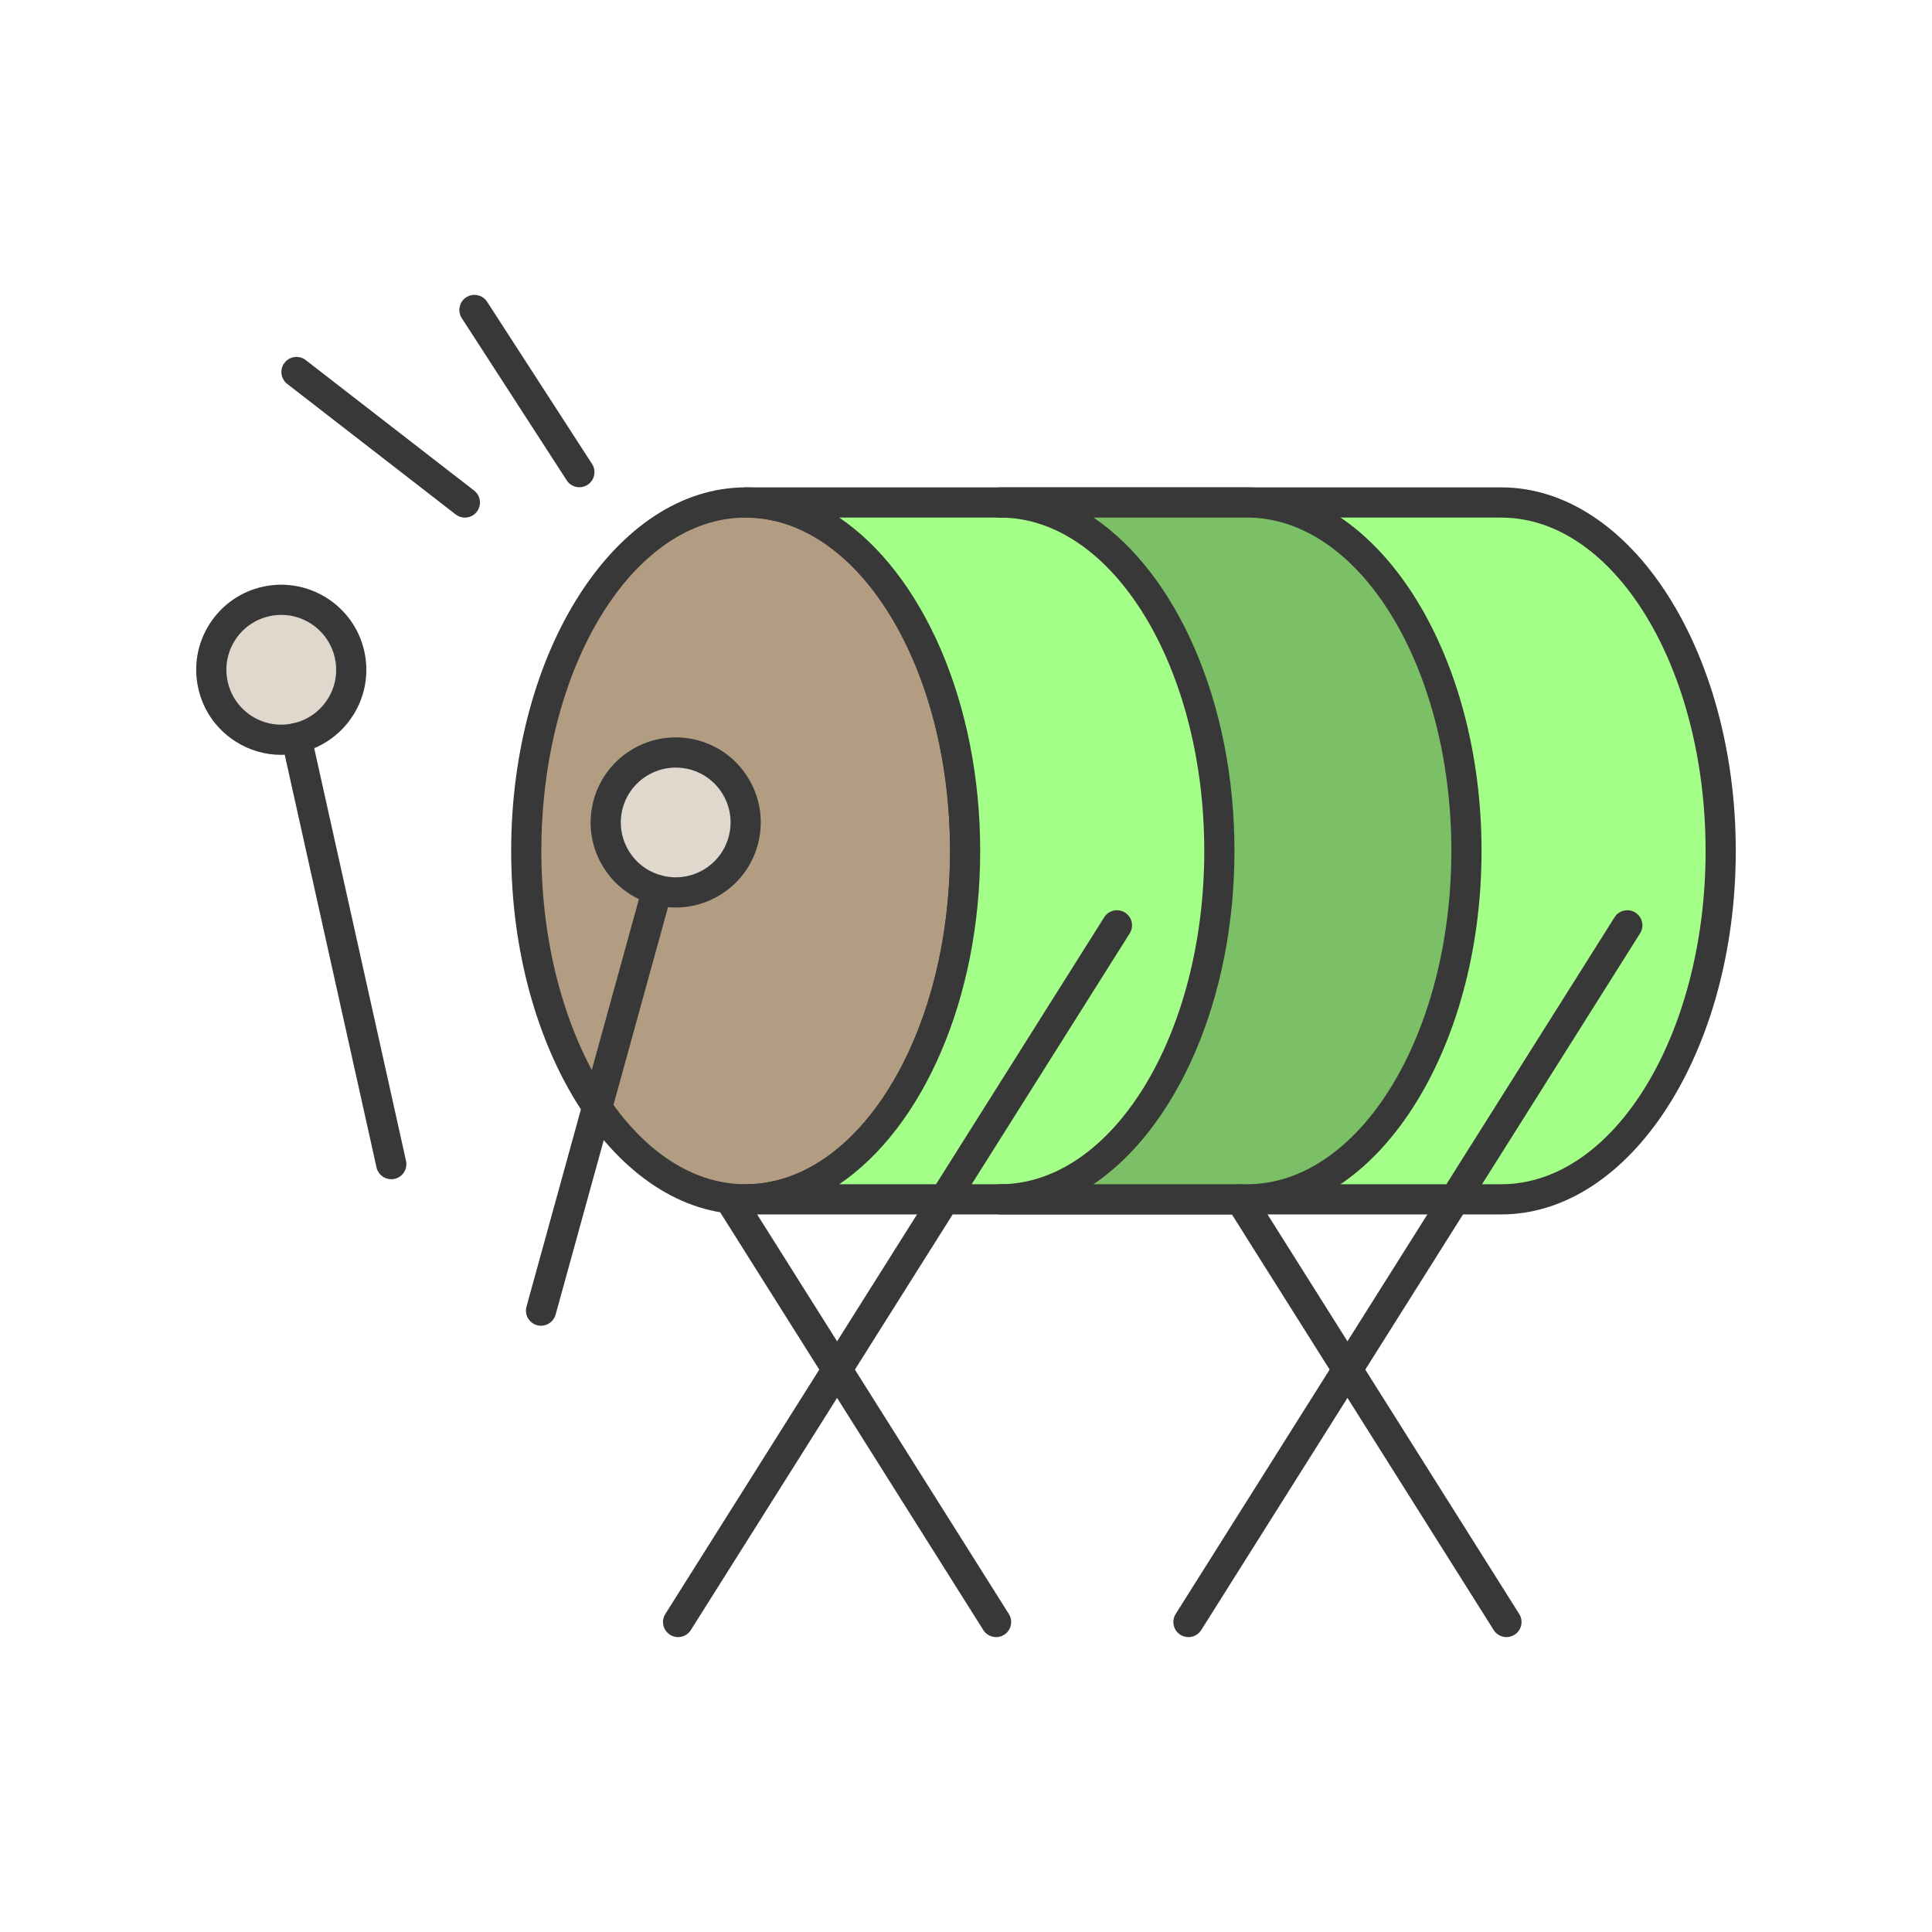 <?xml version="1.0" ?><svg enable-background="new 0 0 64 64" height="64px" version="1.1" viewBox="0 0 64 64" width="64px" xml:space="preserve" xmlns="http://www.w3.org/2000/svg" xmlns:xlink="http://www.w3.org/1999/xlink"><g id="Guide"/><g id="Layer_1"><path d="M32.997,54.231c-0.166,0-0.329-0.083-0.423-0.233l-8.82-14.002   c-0.147-0.234-0.077-0.542,0.156-0.689c0.235-0.147,0.543-0.076,0.689,0.156   l8.82,14.002c0.147,0.234,0.077,0.542-0.156,0.689   C33.18,54.207,33.088,54.231,32.997,54.231z" fill="#383838"/><g><ellipse cx="24.701" cy="28.188" fill="#B29D83" rx="7.269" ry="11.542"/><path d="M24.702,40.229c-4.284,0-7.769-5.402-7.769-12.042    s3.485-12.042,7.769-12.042s7.769,5.402,7.769,12.042    S28.985,40.229,24.702,40.229z M24.702,17.146c-3.732,0-6.769,4.953-6.769,11.042    s3.037,11.042,6.769,11.042s6.769-4.953,6.769-11.042S28.434,17.146,24.702,17.146z    " fill="#383838"/></g><g><path d="M57,28.188c0,6.371-3.249,11.542-7.269,11.542h-25.03    c4.007,0,7.269-5.17,7.269-11.542c0-6.371-3.261-11.542-7.269-11.542h25.03    C53.751,16.646,57,21.816,57,28.188z" fill="#A4FF88"/><path d="M49.731,40.229H24.702c-0.276,0-0.5-0.224-0.5-0.5s0.224-0.5,0.5-0.5    c3.732,0,6.769-4.953,6.769-11.042s-3.036-11.042-6.769-11.042    c-0.276,0-0.5-0.224-0.5-0.5s0.224-0.5,0.5-0.5h25.03C54.015,16.146,57.5,21.548,57.5,28.188    S54.015,40.229,49.731,40.229z M27.801,39.229h21.931    C53.464,39.229,56.5,34.276,56.5,28.188s-3.036-11.042-6.769-11.042H27.801    c2.746,1.859,4.669,6.108,4.669,11.042S30.547,37.37,27.801,39.229z" fill="#383838"/></g><g><path d="M48.577,28.188c0,6.371-3.249,11.542-7.269,11.542h-8.184    c4.007,0,7.269-5.17,7.269-11.542c0-6.371-3.261-11.542-7.269-11.542h8.184    C45.328,16.646,48.577,21.816,48.577,28.188z" fill="#7BBF66"/><path d="M41.309,40.229h-8.185c-0.276,0-0.5-0.224-0.5-0.5s0.224-0.5,0.5-0.5    c3.732,0,6.769-4.953,6.769-11.042s-3.037-11.042-6.769-11.042    c-0.276,0-0.5-0.224-0.5-0.5s0.224-0.5,0.5-0.5h8.185c4.284,0,7.769,5.402,7.769,12.042    S45.592,40.229,41.309,40.229z M36.224,39.229h5.085    c3.732,0,6.769-4.953,6.769-11.042s-3.036-11.042-6.769-11.042h-5.085    c2.746,1.859,4.669,6.108,4.669,11.042S38.969,37.37,36.224,39.229z" fill="#383838"/></g><path d="M22.462,54.231c-0.091,0-0.183-0.025-0.266-0.077   c-0.233-0.147-0.304-0.456-0.156-0.689l14.538-23.079   c0.147-0.233,0.456-0.303,0.689-0.156c0.233,0.147,0.304,0.456,0.156,0.689   L22.885,53.998C22.791,54.149,22.628,54.231,22.462,54.231z" fill="#383838"/><path d="M49.904,54.231c-0.166,0-0.329-0.083-0.423-0.233l-8.82-14.002   c-0.147-0.234-0.077-0.542,0.156-0.689c0.235-0.146,0.543-0.078,0.689,0.156   l8.82,14.002c0.147,0.234,0.077,0.542-0.156,0.689   C50.087,54.207,49.995,54.231,49.904,54.231z" fill="#383838"/><path d="M39.368,54.231c-0.091,0-0.183-0.025-0.266-0.077   c-0.233-0.147-0.304-0.456-0.156-0.689l14.538-23.079   c0.147-0.233,0.457-0.303,0.689-0.156c0.233,0.147,0.304,0.456,0.156,0.689   L39.792,53.998C39.697,54.149,39.534,54.231,39.368,54.231z" fill="#383838"/><g><circle cx="9.318" cy="22.187" fill="#E0D8CD" r="2.318"/><path d="M9.312,25.005c-0.53,0-1.049-0.15-1.507-0.441    c-0.635-0.404-1.075-1.031-1.238-1.766c-0.163-0.734-0.031-1.489,0.373-2.124    c0.404-0.635,1.031-1.075,1.766-1.238c1.515-0.335,3.024,0.622,3.362,2.138    c0,0,0,0,0,0c0.163,0.734,0.031,1.489-0.373,2.124    c-0.404,0.635-1.031,1.075-1.766,1.238C9.725,24.983,9.518,25.005,9.312,25.005z     M9.318,20.369c-0.13,0-0.263,0.014-0.395,0.044    c-0.474,0.105-0.878,0.389-1.139,0.798c-0.261,0.41-0.346,0.896-0.241,1.371    c0.105,0.474,0.389,0.878,0.798,1.139c0.409,0.26,0.894,0.346,1.371,0.24    c0.474-0.105,0.878-0.389,1.139-0.798c0.261-0.41,0.346-0.896,0.241-1.371    C10.904,20.946,10.151,20.369,9.318,20.369z" fill="#383838"/></g><path d="M12.96,39.063c-0.229,0-0.436-0.158-0.488-0.392L9.333,24.558   c-0.06-0.27,0.11-0.537,0.38-0.597c0.271-0.055,0.536,0.11,0.597,0.38   l3.14,14.114c0.06,0.27-0.11,0.537-0.38,0.597   C13.033,39.059,12.997,39.063,12.96,39.063z" fill="#383838"/><g><circle cx="22.383" cy="27.244" fill="#E0D8CD" r="2.318"/><path d="M22.388,30.063c-0.251,0-0.504-0.034-0.753-0.103    c-0.726-0.2-1.33-0.671-1.702-1.325c-0.372-0.655-0.466-1.415-0.266-2.14    c0.414-1.498,1.968-2.38,3.465-1.967c0.726,0.2,1.33,0.671,1.701,1.325    c0.372,0.654,0.466,1.415,0.266,2.14l0,0c-0.2,0.726-0.67,1.33-1.325,1.701    C23.344,29.938,22.869,30.063,22.388,30.063z M22.384,25.427    c-0.797,0-1.531,0.529-1.753,1.334c-0.129,0.468-0.068,0.958,0.172,1.38    c0.239,0.422,0.629,0.726,1.097,0.855c0.467,0.129,0.958,0.068,1.38-0.171    c0.422-0.24,0.726-0.63,0.855-1.098v-0    c0.129-0.468,0.068-0.958-0.171-1.38c-0.239-0.422-0.629-0.726-1.097-0.855    C22.706,25.448,22.543,25.427,22.384,25.427z" fill="#383838"/></g><path d="M17.923,43.917c-0.044,0-0.089-0.006-0.133-0.018   c-0.266-0.073-0.423-0.349-0.349-0.615l3.845-13.938   c0.073-0.267,0.352-0.422,0.615-0.349c0.266,0.073,0.423,0.349,0.349,0.615   l-3.845,13.938C18.343,43.771,18.142,43.917,17.923,43.917z" fill="#383838"/><path d="M19.193,16.141c-0.164,0-0.325-0.081-0.42-0.229l-3.476-5.373   c-0.15-0.232-0.083-0.542,0.148-0.691c0.231-0.149,0.541-0.083,0.691,0.148   l3.476,5.373c0.15,0.232,0.083,0.542-0.148,0.691   C19.38,16.115,19.287,16.141,19.193,16.141z" fill="#383838"/><path d="M15.4,17.146c-0.107,0-0.215-0.034-0.306-0.105l-5.579-4.323   c-0.218-0.169-0.258-0.483-0.089-0.701c0.168-0.218,0.484-0.258,0.701-0.089   l5.579,4.323c0.218,0.169,0.258,0.483,0.089,0.701   C15.697,17.08,15.549,17.146,15.4,17.146z" fill="#383838"/></g></svg>